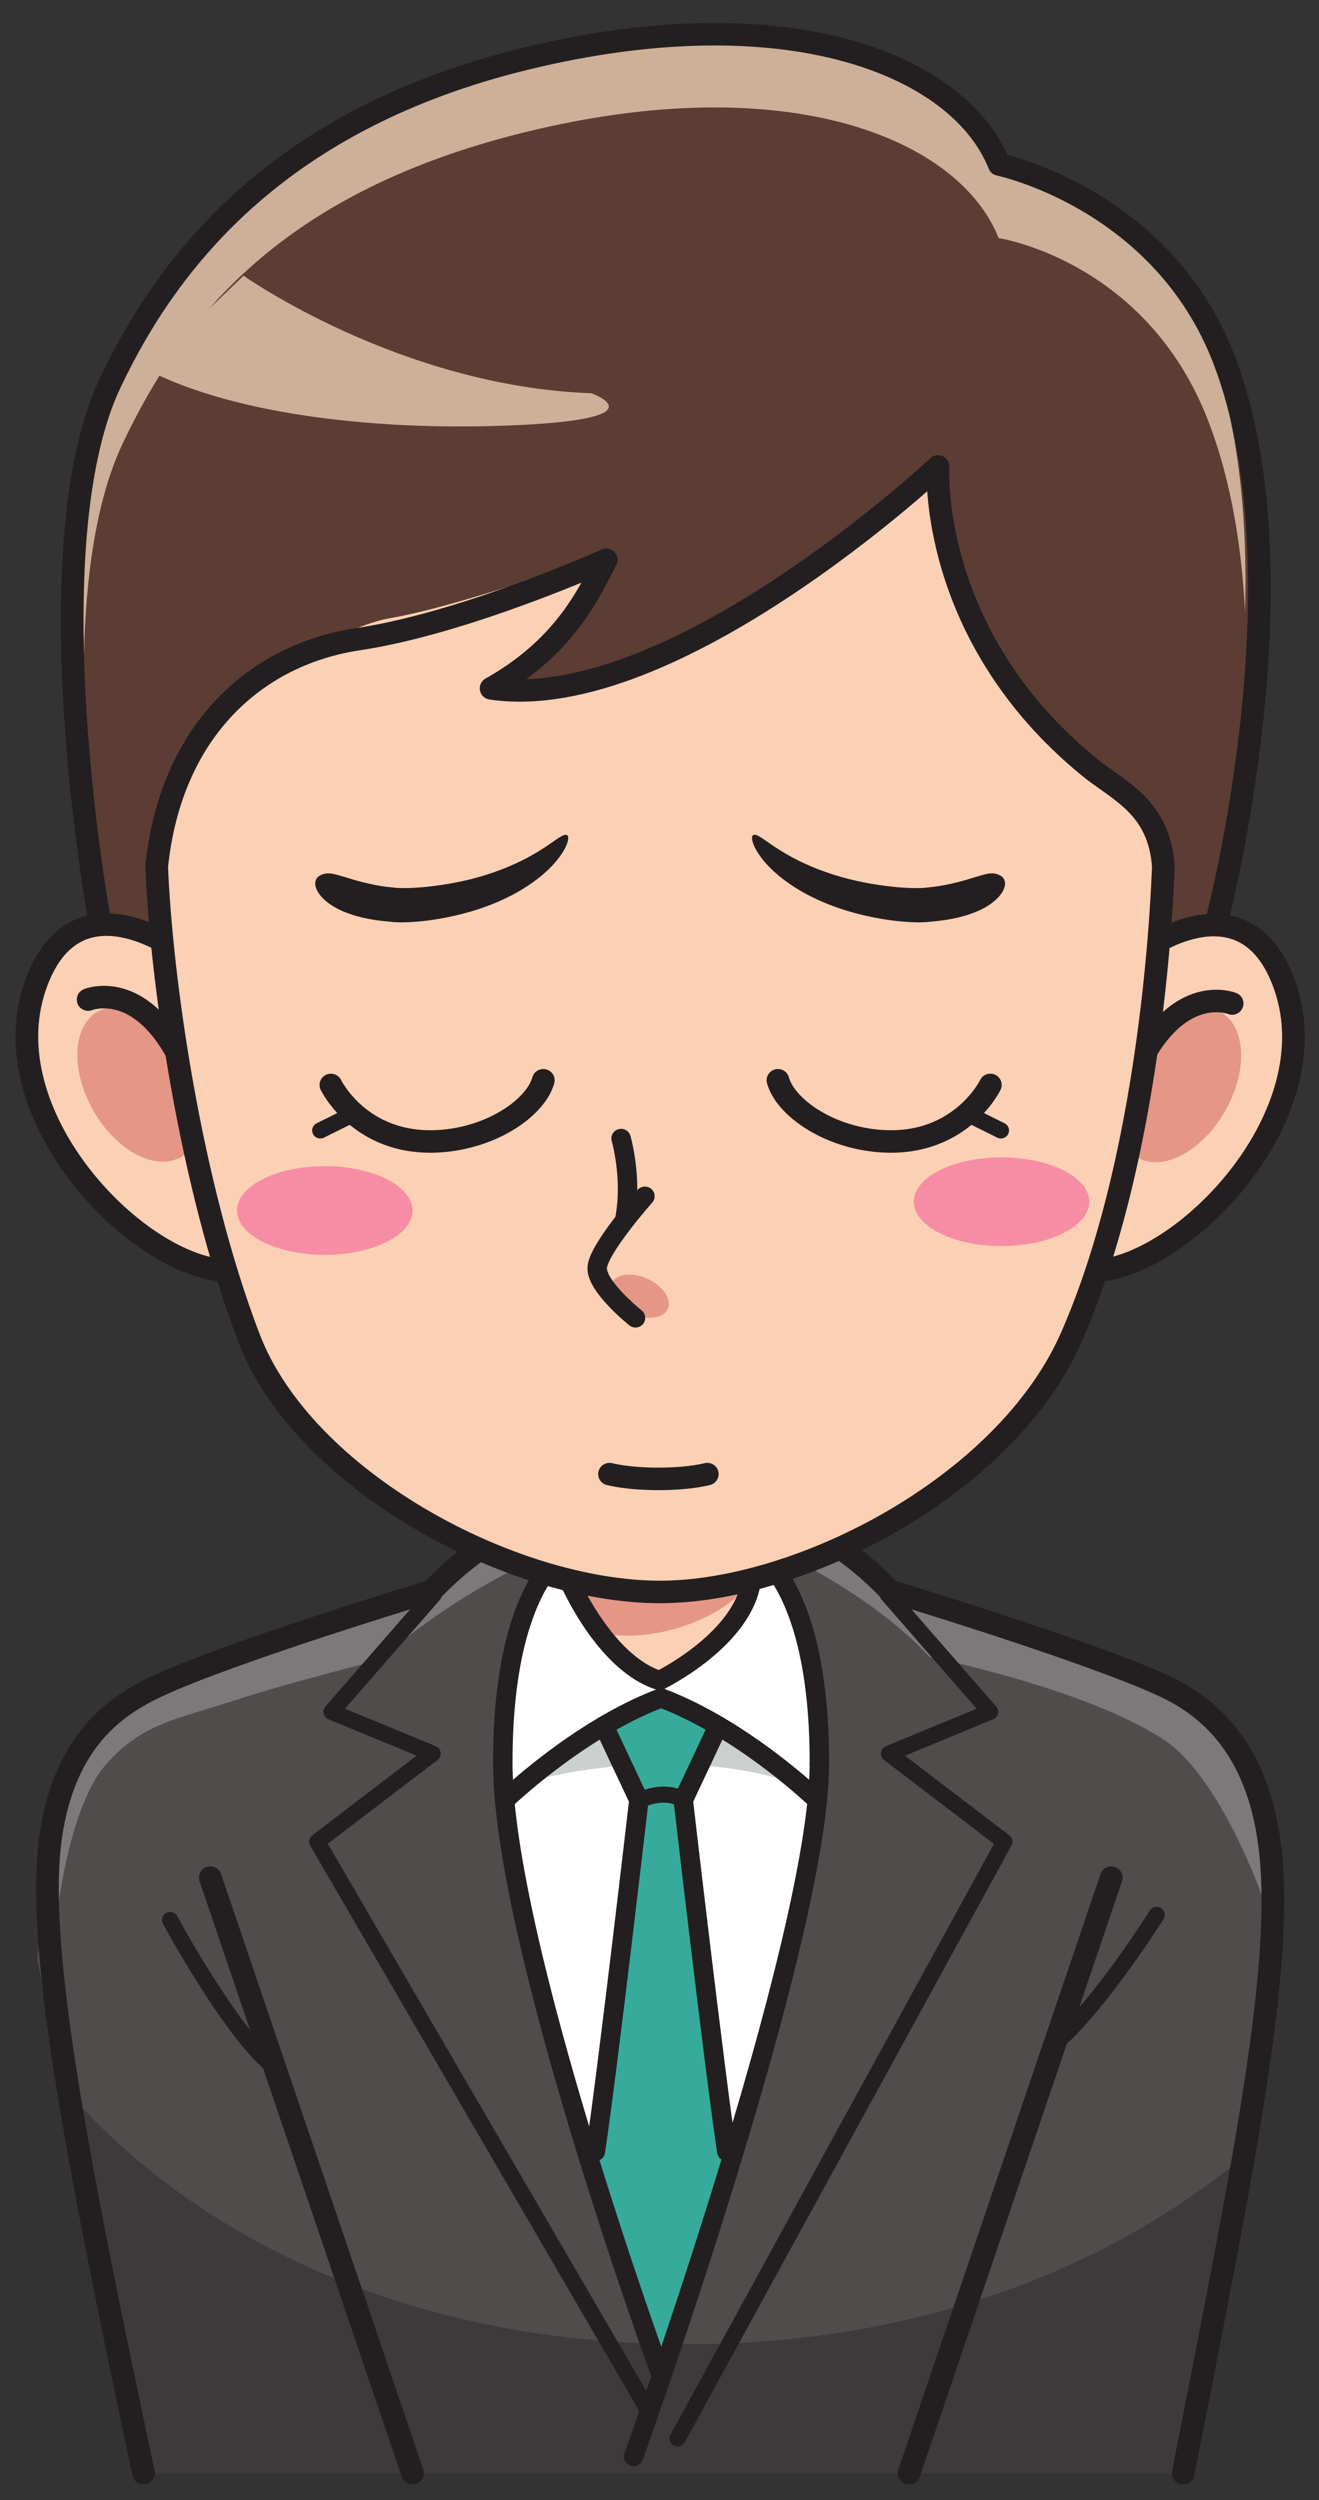 <?xml version="1.0" encoding="UTF-8"?>
<svg xmlns="http://www.w3.org/2000/svg" xmlns:xlink="http://www.w3.org/1999/xlink" width="105pt" height="199pt" viewBox="0 0 105 199" version="1.1">
<rect x="0" y="0" width="105" height="199" fill="#333333" stroke="none"/>
<g id="surface1">
<path style=" stroke:none;fill-rule:nonzero;fill:rgb(30.98%,29.804%,29.804%);fill-opacity:1;" d="M 8.113 136.812 C 10.277 134.828 14.465 132.645 19.141 130.832 C 23.121 129.293 34.34 126.426 34.34 126.426 C 39.969 120.121 44.797 119.957 44.797 119.957 L 60.645 119.457 C 60.645 119.457 65.73 120.398 70.762 126.426 C 70.762 126.426 87.918 131.258 93.797 134.027 C 97.043 135.555 100.316 140.594 101.676 148.18 C 102.105 157.273 94.262 196.859 94.262 196.859 L 11.617 196.859 C 11.617 196.859 4.637 164.602 2.961 155.879 C 4.199 145.145 5.641 139.035 8.113 136.812 "/>
<path style=" stroke:none;fill-rule:nonzero;fill:rgb(48.235%,47.451%,47.451%);fill-opacity:1;" d="M 3.996 158.824 C 4.398 149.195 6.277 142.836 8.504 140.367 C 11.402 137.156 13.965 136.891 18.734 135.332 C 23.406 133.809 30.32 132.113 30.32 132.113 C 36.602 126.336 44.797 123.113 44.797 123.113 L 60.012 122.633 C 60.012 122.633 68.68 126.113 73.992 131.891 C 73.992 131.891 86.246 134.332 92.598 138.441 C 97.441 141.578 101.207 152.52 101.246 153.527 C 101.316 151.297 101.504 149.395 101.246 147.965 C 99.883 140.379 96.977 136.117 93.73 134.59 C 87.852 131.824 70.762 126.426 70.762 126.426 C 65.73 120.398 60.645 119.457 60.645 119.457 L 44.797 119.957 C 44.797 119.957 39.969 120.121 34.34 126.426 C 34.34 126.426 23.16 129.902 19.18 131.445 C 14.504 133.258 10.277 134.828 8.113 136.812 C 6.898 137.906 5.293 140.195 4.477 143.258 C 3.633 146.418 3.672 150.316 3.59 155.613 C 3.574 156.656 3.984 159.082 3.996 158.824 "/>
<path style=" stroke:none;fill-rule:nonzero;fill:rgb(23.922%,22.745%,23.137%);fill-opacity:1;" d="M 54.699 186.59 C 33.188 186.59 15.859 178.578 5.121 166.207 C 7.211 180.512 11.617 196.859 11.617 196.859 L 94.262 196.859 C 94.262 196.859 96.91 186.07 99.312 171.418 C 88.215 180.711 72.891 186.59 54.699 186.59 "/>
<path style=" stroke:none;fill-rule:nonzero;fill:rgb(100%,100%,100%);fill-opacity:1;" d="M 59.941 123.113 C 59.941 123.113 65.164 125.703 65.133 140.234 C 65.105 154.414 52.672 188.223 52.672 188.223 L 52.43 188.223 C 52.43 188.223 39.996 154.414 39.969 140.234 C 39.938 125.703 45.16 123.113 45.16 123.113 L 59.484 123.234 "/>
<path style=" stroke:none;fill-rule:nonzero;fill:rgb(79.608%,81.569%,81.176%);fill-opacity:1;" d="M 41.398 141.98 C 41.398 141.98 47.309 136.367 49.93 136.219 C 52.551 136.07 56.012 136.145 57.383 137.184 C 58.754 138.227 63.254 141.98 63.254 141.98 C 63.254 141.98 54.578 138.449 41.398 141.98 "/>
<path style=" stroke:none;fill-rule:nonzero;fill:rgb(21.176%,67.059%,61.176%);fill-opacity:1;" d="M 57.773 171.684 C 56.801 165.234 54.312 143.117 54.312 143.117 L 57.09 137.184 L 52.43 134.961 L 48.008 137.184 L 50.785 143.117 C 50.785 143.117 48.301 165.234 47.328 171.684 L 52.672 188.777 L 57.773 171.684 "/>
<path style=" stroke:none;fill-rule:nonzero;fill:rgb(98.824%,81.569%,70.588%);fill-opacity:1;" d="M 59.121 120.145 L 59.742 125.418 C 59.238 130.238 52.43 133.57 52.43 133.57 C 47.996 132.184 45.16 125.418 45.16 125.418 L 45.777 120.145 L 45.996 117.852 L 53.57 116.859 L 59.121 120.145 "/>
<path style=" stroke:none;fill-rule:nonzero;fill:rgb(89.804%,58.824%,52.549%);fill-opacity:1;" d="M 46.152 122.719 L 45.66 127.105 L 47.438 129.883 C 51.301 130.992 57.746 129.125 59.961 125.578 L 59.531 122.719 L 46.152 122.719 "/>
<path style="fill:none;stroke-width:12;stroke-linecap:round;stroke-linejoin:round;stroke:rgb(13.725%,12.157%,12.549%);stroke-opacity:1;stroke-miterlimit:10;" d="M 345.8 604.513 L 341.008 563.44 C 341.008 563.44 363.025 510.745 397.444 499.944 C 397.444 499.944 450.302 525.896 454.214 563.44 L 449.392 604.513 " transform="matrix(0.129,0,0,-0.128,1.235,197.759)"/>
<path style="fill:none;stroke-width:14;stroke-linecap:round;stroke-linejoin:round;stroke:rgb(13.725%,12.157%,12.549%);stroke-opacity:1;stroke-miterlimit:10;" d="M 339.795 598.671 C 339.795 598.671 306.194 607.555 256.642 555.59 C 256.642 555.59 133.035 517.955 87.394 496.384 C 62.194 484.488 30.534 463.009 21.83 403.62 C 12.308 338.816 35.386 213.285 78.994 7.007 " transform="matrix(0.129,0,0,-0.128,1.235,197.759)"/>
<path style="fill:none;stroke-width:14;stroke-linecap:round;stroke-linejoin:round;stroke:rgb(13.725%,12.157%,12.549%);stroke-opacity:1;stroke-miterlimit:10;" d="M 120.207 377.364 L 244.997 7.007 " transform="matrix(0.129,0,0,-0.128,1.235,197.759)"/>
<path style="fill:none;stroke-width:12;stroke-linecap:round;stroke-linejoin:round;stroke:rgb(13.725%,12.157%,12.549%);stroke-opacity:1;stroke-miterlimit:10;" d="M 397.444 70.686 C 397.444 70.686 300.918 337.599 300.705 448.04 C 300.463 561.219 341.008 581.39 341.008 581.39 " transform="matrix(0.129,0,0,-0.128,1.235,197.759)"/>
<path style="fill:none;stroke-width:12;stroke-linecap:round;stroke-linejoin:round;stroke:rgb(13.725%,12.157%,12.549%);stroke-opacity:1;stroke-miterlimit:10;" d="M 455.761 581.39 C 455.761 581.39 496.306 561.219 496.064 448.04 " transform="matrix(0.129,0,0,-0.128,1.235,197.759)"/>
<path style="fill:none;stroke-width:12;stroke-linecap:round;stroke-linejoin:round;stroke:rgb(13.725%,12.157%,12.549%);stroke-opacity:1;stroke-miterlimit:10;" d="M 496.064 448.04 C 495.851 337.599 381.402 17.351 381.402 17.351 " transform="matrix(0.129,0,0,-0.128,1.235,197.759)"/>
<path style="fill:none;stroke-width:12;stroke-linecap:round;stroke-linejoin:round;stroke:rgb(13.725%,12.157%,12.549%);stroke-opacity:1;stroke-miterlimit:10;" d="M 494.729 425.587 C 494.729 425.587 449.483 469.672 398.385 489.113 C 347.255 469.672 302.04 425.587 302.04 425.587 " transform="matrix(0.129,0,0,-0.128,1.235,197.759)"/>
<path style="fill:none;stroke-width:12;stroke-linecap:round;stroke-linejoin:round;stroke:rgb(13.725%,12.157%,12.549%);stroke-opacity:1;stroke-miterlimit:10;" d="M 363.116 471.801 L 384.677 425.587 C 384.677 425.587 365.39 257.339 357.839 207.109 " transform="matrix(0.129,0,0,-0.128,1.235,197.759)"/>
<path style="fill:none;stroke-width:12;stroke-linecap:round;stroke-linejoin:round;stroke:rgb(13.725%,12.157%,12.549%);stroke-opacity:1;stroke-miterlimit:10;" d="M 433.623 471.801 L 412.061 425.587 C 412.061 425.587 431.379 257.339 438.93 207.109 " transform="matrix(0.129,0,0,-0.128,1.235,197.759)"/>
<path style="fill:none;stroke-width:10;stroke-linecap:round;stroke-linejoin:round;stroke:rgb(13.725%,12.157%,12.549%);stroke-opacity:1;stroke-miterlimit:10;" d="M 258.219 553.521 L 194.99 480.472 L 257.4 454.49 L 186.196 399.726 L 389.408 47.867 " transform="matrix(0.129,0,0,-0.128,1.235,197.759)"/>
<path style="fill:none;stroke-width:14;stroke-linecap:round;stroke-linejoin:round;stroke:rgb(13.725%,12.157%,12.549%);stroke-opacity:1;stroke-miterlimit:10;" d="M 456.61 598.671 C 456.61 598.671 490.211 607.555 539.763 555.59 C 539.763 555.59 663.371 517.955 709.011 496.384 C 734.211 484.488 765.902 460.179 773.908 397.839 C 783.43 323.969 758.078 199.503 720.595 7.007 " transform="matrix(0.129,0,0,-0.128,1.235,197.759)"/>
<path style="fill:none;stroke-width:14;stroke-linecap:round;stroke-linejoin:round;stroke:rgb(13.725%,12.157%,12.549%);stroke-opacity:1;stroke-miterlimit:10;" d="M 676.198 377.364 L 551.408 7.007 " transform="matrix(0.129,0,0,-0.128,1.235,197.759)"/>
<path style="fill:none;stroke-width:10;stroke-linecap:round;stroke-linejoin:round;stroke:rgb(13.725%,12.157%,12.549%);stroke-opacity:1;stroke-miterlimit:10;" d="M 538.216 553.521 L 601.415 480.472 L 539.005 454.49 L 610.21 399.726 L 408.604 28.669 " transform="matrix(0.129,0,0,-0.128,1.235,197.759)"/>
<path style=" stroke:none;fill-rule:nonzero;fill:rgb(36.078%,23.922%,20%);fill-opacity:1;" d="M 7.551 73.289 C 7.551 73.289 3.453 42.105 9.691 28.895 C 14.449 18.812 22.449 8.824 41.77 4.086 C 62.625 -1.023 76.281 4.598 79.43 12.531 C 79.43 12.531 92.207 15.246 97.105 28.184 C 103.684 45.539 97.219 72.52 97.219 72.52 L 85.984 80.977 L 22.602 80.977 L 7.551 73.289 "/>
<path style=" stroke:none;fill-rule:nonzero;fill:rgb(80.392%,69.02%,60%);fill-opacity:1;" d="M 9.758 35.32 C 14.52 25.238 22.516 15.246 41.84 10.512 C 62.691 5.398 76.348 11.02 79.5 18.953 C 79.5 18.953 91.348 20.73 96.246 33.668 C 98.023 38.348 98.848 43.566 99.113 48.695 C 99.316 41.664 98.707 33.906 96.18 27.242 C 91.277 14.309 79.43 12.531 79.43 12.531 C 76.281 4.598 62.625 -1.023 41.77 4.086 C 22.449 8.824 14.449 18.812 9.691 28.895 C 6.82 34.973 6.355 44.02 6.688 52.027 C 6.832 45.914 7.641 39.805 9.758 35.32 "/>
<path style=" stroke:none;fill-rule:nonzero;fill:rgb(80.392%,69.02%,60%);fill-opacity:1;" d="M 19.387 21.945 C 19.387 21.945 31.844 30.762 47.078 31.301 C 47.078 31.301 52.633 33.273 41.52 33.824 C 30.406 34.383 18.684 33.055 11.637 29.391 L 19.387 21.945 "/>
<path style="fill-rule:nonzero;fill:rgb(98.824%,81.569%,70.588%);fill-opacity:1;stroke-width:14;stroke-linecap:round;stroke-linejoin:round;stroke:rgb(13.725%,12.157%,12.549%);stroke-opacity:1;stroke-miterlimit:10;" d="M 96.583 956.189 C 96.583 956.189 35.052 1000.152 11.944 931.21 C -14.621 851.985 71.989 760.651 126.939 755.083 " transform="matrix(0.129,0,0,-0.128,1.235,197.759)"/>
<path style=" stroke:none;fill-rule:nonzero;fill:rgb(89.804%,58.824%,52.549%);fill-opacity:1;" d="M 7.137 87.855 C 8.766 91.148 11.855 93.125 14.035 92.273 C 16.215 91.422 16.66 88.062 15.031 84.77 C 13.402 81.477 10.312 79.5 8.133 80.352 C 5.953 81.203 5.508 84.562 7.137 87.855 "/>
<path style="fill:none;stroke-width:14;stroke-linecap:round;stroke-linejoin:round;stroke:rgb(13.725%,12.157%,12.549%);stroke-opacity:1;stroke-miterlimit:10;" d="M 44.817 923.361 C 44.817 923.361 77.508 937.021 102.83 883.961 " transform="matrix(0.129,0,0,-0.128,1.235,197.759)"/>
<path style="fill-rule:nonzero;fill:rgb(98.824%,81.569%,70.588%);fill-opacity:1;stroke-width:14;stroke-linecap:round;stroke-linejoin:round;stroke:rgb(13.725%,12.157%,12.549%);stroke-opacity:1;stroke-miterlimit:10;" d="M 699.034 955.885 C 699.034 955.885 760.564 999.878 783.673 930.936 C 810.238 851.681 723.628 760.377 668.678 754.809 " transform="matrix(0.129,0,0,-0.128,1.235,197.759)"/>
<path style=" stroke:none;fill-rule:nonzero;fill:rgb(89.804%,58.824%,52.549%);fill-opacity:1;" d="M 97.816 87.895 C 96.188 91.184 93.098 93.164 90.918 92.312 C 88.734 91.461 88.293 88.102 89.922 84.809 C 91.551 81.516 94.641 79.535 96.82 80.391 C 99 81.238 99.445 84.598 97.816 87.895 "/>
<path style="fill:none;stroke-width:14;stroke-linecap:round;stroke-linejoin:round;stroke:rgb(13.725%,12.157%,12.549%);stroke-opacity:1;stroke-miterlimit:10;" d="M 750.769 920.957 C 750.769 920.957 718.108 934.435 692.787 882.166 " transform="matrix(0.129,0,0,-0.128,1.235,197.759)"/>
<path style=" stroke:none;fill-rule:nonzero;fill:rgb(98.824%,81.569%,70.588%);fill-opacity:1;" d="M 92.477 68.578 C 92.125 77.504 90.465 94.109 85.141 106.211 C 79.934 118.059 68.387 123.402 56.281 126.5 C 52.355 127.316 48.652 126.5 48.652 126.5 C 36.543 123.402 24.133 117.625 19.789 106.211 C 15.086 93.855 12.809 77.504 12.457 68.578 C 13.742 60.801 17.652 57.574 21.32 53.816 C 21.32 53.816 27.25 49.855 31.074 49.203 C 36.555 48.27 47.715 44.273 47.715 44.273 L 44.645 50.141 L 39.668 54.852 C 39.668 54.852 47.48 54.16 54.43 50.801 C 63.766 46.293 73.094 38.586 74.566 36.637 C 74.566 36.637 74.312 51.711 87.707 61.746 C 87.707 61.746 90.363 63.445 92.473 66.66 L 92.477 68.578 "/>
<path style="fill:none;stroke-width:14;stroke-linecap:round;stroke-linejoin:round;stroke:rgb(13.725%,12.157%,12.549%);stroke-opacity:1;stroke-miterlimit:10;" d="M 366.573 628.305 C 366.573 628.305 377.278 625.323 396.747 625.323 C 416.216 625.323 426.891 628.305 426.891 628.305 " transform="matrix(0.129,0,0,-0.128,1.235,197.759)"/>
<path style="fill:none;stroke-width:12;stroke-linecap:round;stroke-linejoin:round;stroke:rgb(13.725%,12.157%,12.549%);stroke-opacity:1;stroke-miterlimit:10;" d="M 373.699 837.016 C 373.699 837.016 380.796 812.433 376.065 787.12 " transform="matrix(0.129,0,0,-0.128,1.235,197.759)"/>
<path style=" stroke:none;fill-rule:nonzero;fill:rgb(89.804%,58.824%,52.549%);fill-opacity:1;" d="M 53.156 104.203 C 52.805 104.965 51.52 105.117 50.289 104.551 C 49.055 103.98 48.344 102.902 48.695 102.145 C 49.051 101.383 50.336 101.23 51.566 101.801 C 52.797 102.367 53.512 103.445 53.156 104.203 "/>
<path style="fill:none;stroke-width:12;stroke-linecap:round;stroke-linejoin:round;stroke:rgb(13.725%,12.157%,12.549%);stroke-opacity:1;stroke-miterlimit:10;" d="M 388.407 801.115 C 388.407 801.115 359.689 768.5 358.961 756.757 C 358.233 745.013 382.585 725.45 382.585 725.45 " transform="matrix(0.129,0,0,-0.128,1.235,197.759)"/>
<path style=" stroke:none;fill-rule:nonzero;fill:rgb(96.863%,55.294%,64.314%);fill-opacity:1;" d="M 32.836 96.352 C 32.836 98.305 29.707 99.883 25.852 99.883 C 21.996 99.883 18.867 98.305 18.867 96.352 C 18.867 94.402 21.996 92.824 25.852 92.824 C 29.707 92.824 32.836 94.402 32.836 96.352 "/>
<path style=" stroke:none;fill-rule:nonzero;fill:rgb(96.863%,55.294%,64.314%);fill-opacity:1;" d="M 72.746 95.652 C 72.746 97.602 75.871 99.184 79.727 99.184 C 83.582 99.184 86.711 97.602 86.711 95.652 C 86.711 93.703 83.582 92.125 79.727 92.125 C 75.871 92.125 72.746 93.703 72.746 95.652 "/>
<path style=" stroke:none;fill-rule:nonzero;fill:rgb(13.725%,12.157%,12.549%);fill-opacity:1;" d="M 45.145 66.477 C 45.391 66.629 45.152 67.504 44.273 68.551 C 43.414 69.598 41.922 70.719 40.203 71.523 C 36.762 73.18 32.566 73.582 31.008 73.363 C 29.52 73.246 27.789 72.91 26.535 72.145 C 25.914 71.77 25.426 71.293 25.219 70.832 C 25 70.367 25.074 69.977 25.379 69.75 C 26.023 69.32 26.625 69.574 27.621 69.863 C 28.602 70.176 29.996 70.539 31.234 70.637 C 32.383 70.824 36.156 70.559 39.328 69.426 C 40.918 68.883 42.324 68.137 43.305 67.488 C 44.289 66.848 44.883 66.312 45.145 66.477 "/>
<path style="fill:none;stroke-width:14;stroke-linecap:round;stroke-linejoin:round;stroke:rgb(13.725%,12.157%,12.549%);stroke-opacity:1;stroke-miterlimit:10;" d="M 708.344 1006.146 C 705.675 1043.537 680.899 1052.999 662.855 1067.786 C 562.447 1150.205 569.3 1254.926 569.3 1254.926 C 569.3 1254.926 405.45 1100.096 293.488 1116.921 C 336.914 1141.595 352.29 1172.385 364.541 1196.876 C 364.541 1196.876 277.779 1157.477 211.518 1147.528 C 149.683 1138.218 96.007 1092.216 87.122 1006.146 C 89.851 936.626 107.531 809.269 144.043 713.037 C 177.765 624.136 306.437 555.012 397.717 555.012 C 483.994 555.012 610.968 620.759 651.392 713.037 C 692.726 807.292 705.614 936.626 708.344 1006.146 " transform="matrix(0.129,0,0,-0.128,1.235,197.759)"/>
<path style="fill:none;stroke-width:14;stroke-linecap:round;stroke-linejoin:round;stroke:rgb(13.725%,12.157%,12.549%);stroke-opacity:1;stroke-miterlimit:10;" d="M 325.694 873.221 C 321.509 857.674 297.673 839.511 266.771 835.799 C 214.065 829.532 194.626 870.301 194.626 870.301 " transform="matrix(0.129,0,0,-0.128,1.235,197.759)"/>
<path style=" stroke:none;fill-rule:nonzero;fill:rgb(13.725%,12.157%,12.549%);fill-opacity:1;" d="M 59.957 66.477 C 60.219 66.312 60.812 66.844 61.797 67.488 C 62.777 68.137 64.184 68.883 65.77 69.426 C 68.941 70.559 72.719 70.824 73.867 70.637 C 75.105 70.539 76.496 70.176 77.48 69.863 C 78.477 69.574 79.074 69.316 79.723 69.75 C 80.027 69.977 80.098 70.367 79.883 70.832 C 79.672 71.289 79.188 71.77 78.566 72.145 C 77.312 72.91 75.578 73.246 74.094 73.363 C 72.535 73.582 68.336 73.18 64.895 71.52 C 63.176 70.719 61.688 69.598 60.824 68.551 C 59.949 67.504 59.711 66.629 59.957 66.477 "/>
<path style="fill:none;stroke-width:14;stroke-linecap:round;stroke-linejoin:round;stroke:rgb(13.725%,12.157%,12.549%);stroke-opacity:1;stroke-miterlimit:10;" d="M 51.428 975.326 C 51.428 975.326 10.064 1204.148 58.494 1307.043 C 95.431 1385.569 164.695 1471.548 314.686 1508.453 C 476.595 1548.248 582.613 1504.468 607.056 1442.676 C 607.056 1442.676 707.98 1421.531 746.008 1320.765 C 797.077 1185.589 741.429 972.831 741.429 972.831 " transform="matrix(0.129,0,0,-0.128,1.235,197.759)"/>
<path style="fill:none;stroke-width:10;stroke-linecap:round;stroke-linejoin:round;stroke:rgb(13.725%,12.157%,12.549%);stroke-opacity:1;stroke-miterlimit:10;" d="M 95.4 351.016 C 95.4 351.016 132.246 282.379 157.993 260.899 " transform="matrix(0.129,0,0,-0.128,1.235,197.759)"/>
<path style="fill:none;stroke-width:10;stroke-linecap:round;stroke-linejoin:round;stroke:rgb(13.725%,12.157%,12.549%);stroke-opacity:1;stroke-miterlimit:10;" d="M 704.189 354.211 C 704.189 354.211 668.92 297.378 640.293 273.069 " transform="matrix(0.129,0,0,-0.128,1.235,197.759)"/>
<path style="fill:none;stroke-width:10;stroke-linecap:round;stroke-linejoin:round;stroke:rgb(13.725%,12.157%,12.549%);stroke-opacity:1;stroke-miterlimit:10;" d="M 386.83 426.165 C 386.83 426.165 401.053 432.888 412.061 425.587 " transform="matrix(0.129,0,0,-0.128,1.235,197.759)"/>
<path style="fill:none;stroke-width:10;stroke-linecap:round;stroke-linejoin:round;stroke:rgb(13.725%,12.157%,12.549%);stroke-opacity:1;stroke-miterlimit:10;" d="M 188.076 842.006 L 207.484 851.711 " transform="matrix(0.129,0,0,-0.128,1.235,197.759)"/>
<path style="fill:none;stroke-width:14;stroke-linecap:round;stroke-linejoin:round;stroke:rgb(13.725%,12.157%,12.549%);stroke-opacity:1;stroke-miterlimit:10;" d="M 470.499 873.221 C 474.684 857.674 498.52 839.511 529.422 835.799 C 582.098 829.532 601.567 870.301 601.567 870.301 " transform="matrix(0.129,0,0,-0.128,1.235,197.759)"/>
<path style="fill:none;stroke-width:10;stroke-linecap:round;stroke-linejoin:round;stroke:rgb(13.725%,12.157%,12.549%);stroke-opacity:1;stroke-miterlimit:10;" d="M 608.087 842.006 L 588.678 851.711 " transform="matrix(0.129,0,0,-0.128,1.235,197.759)"/>
</g>
</svg>
